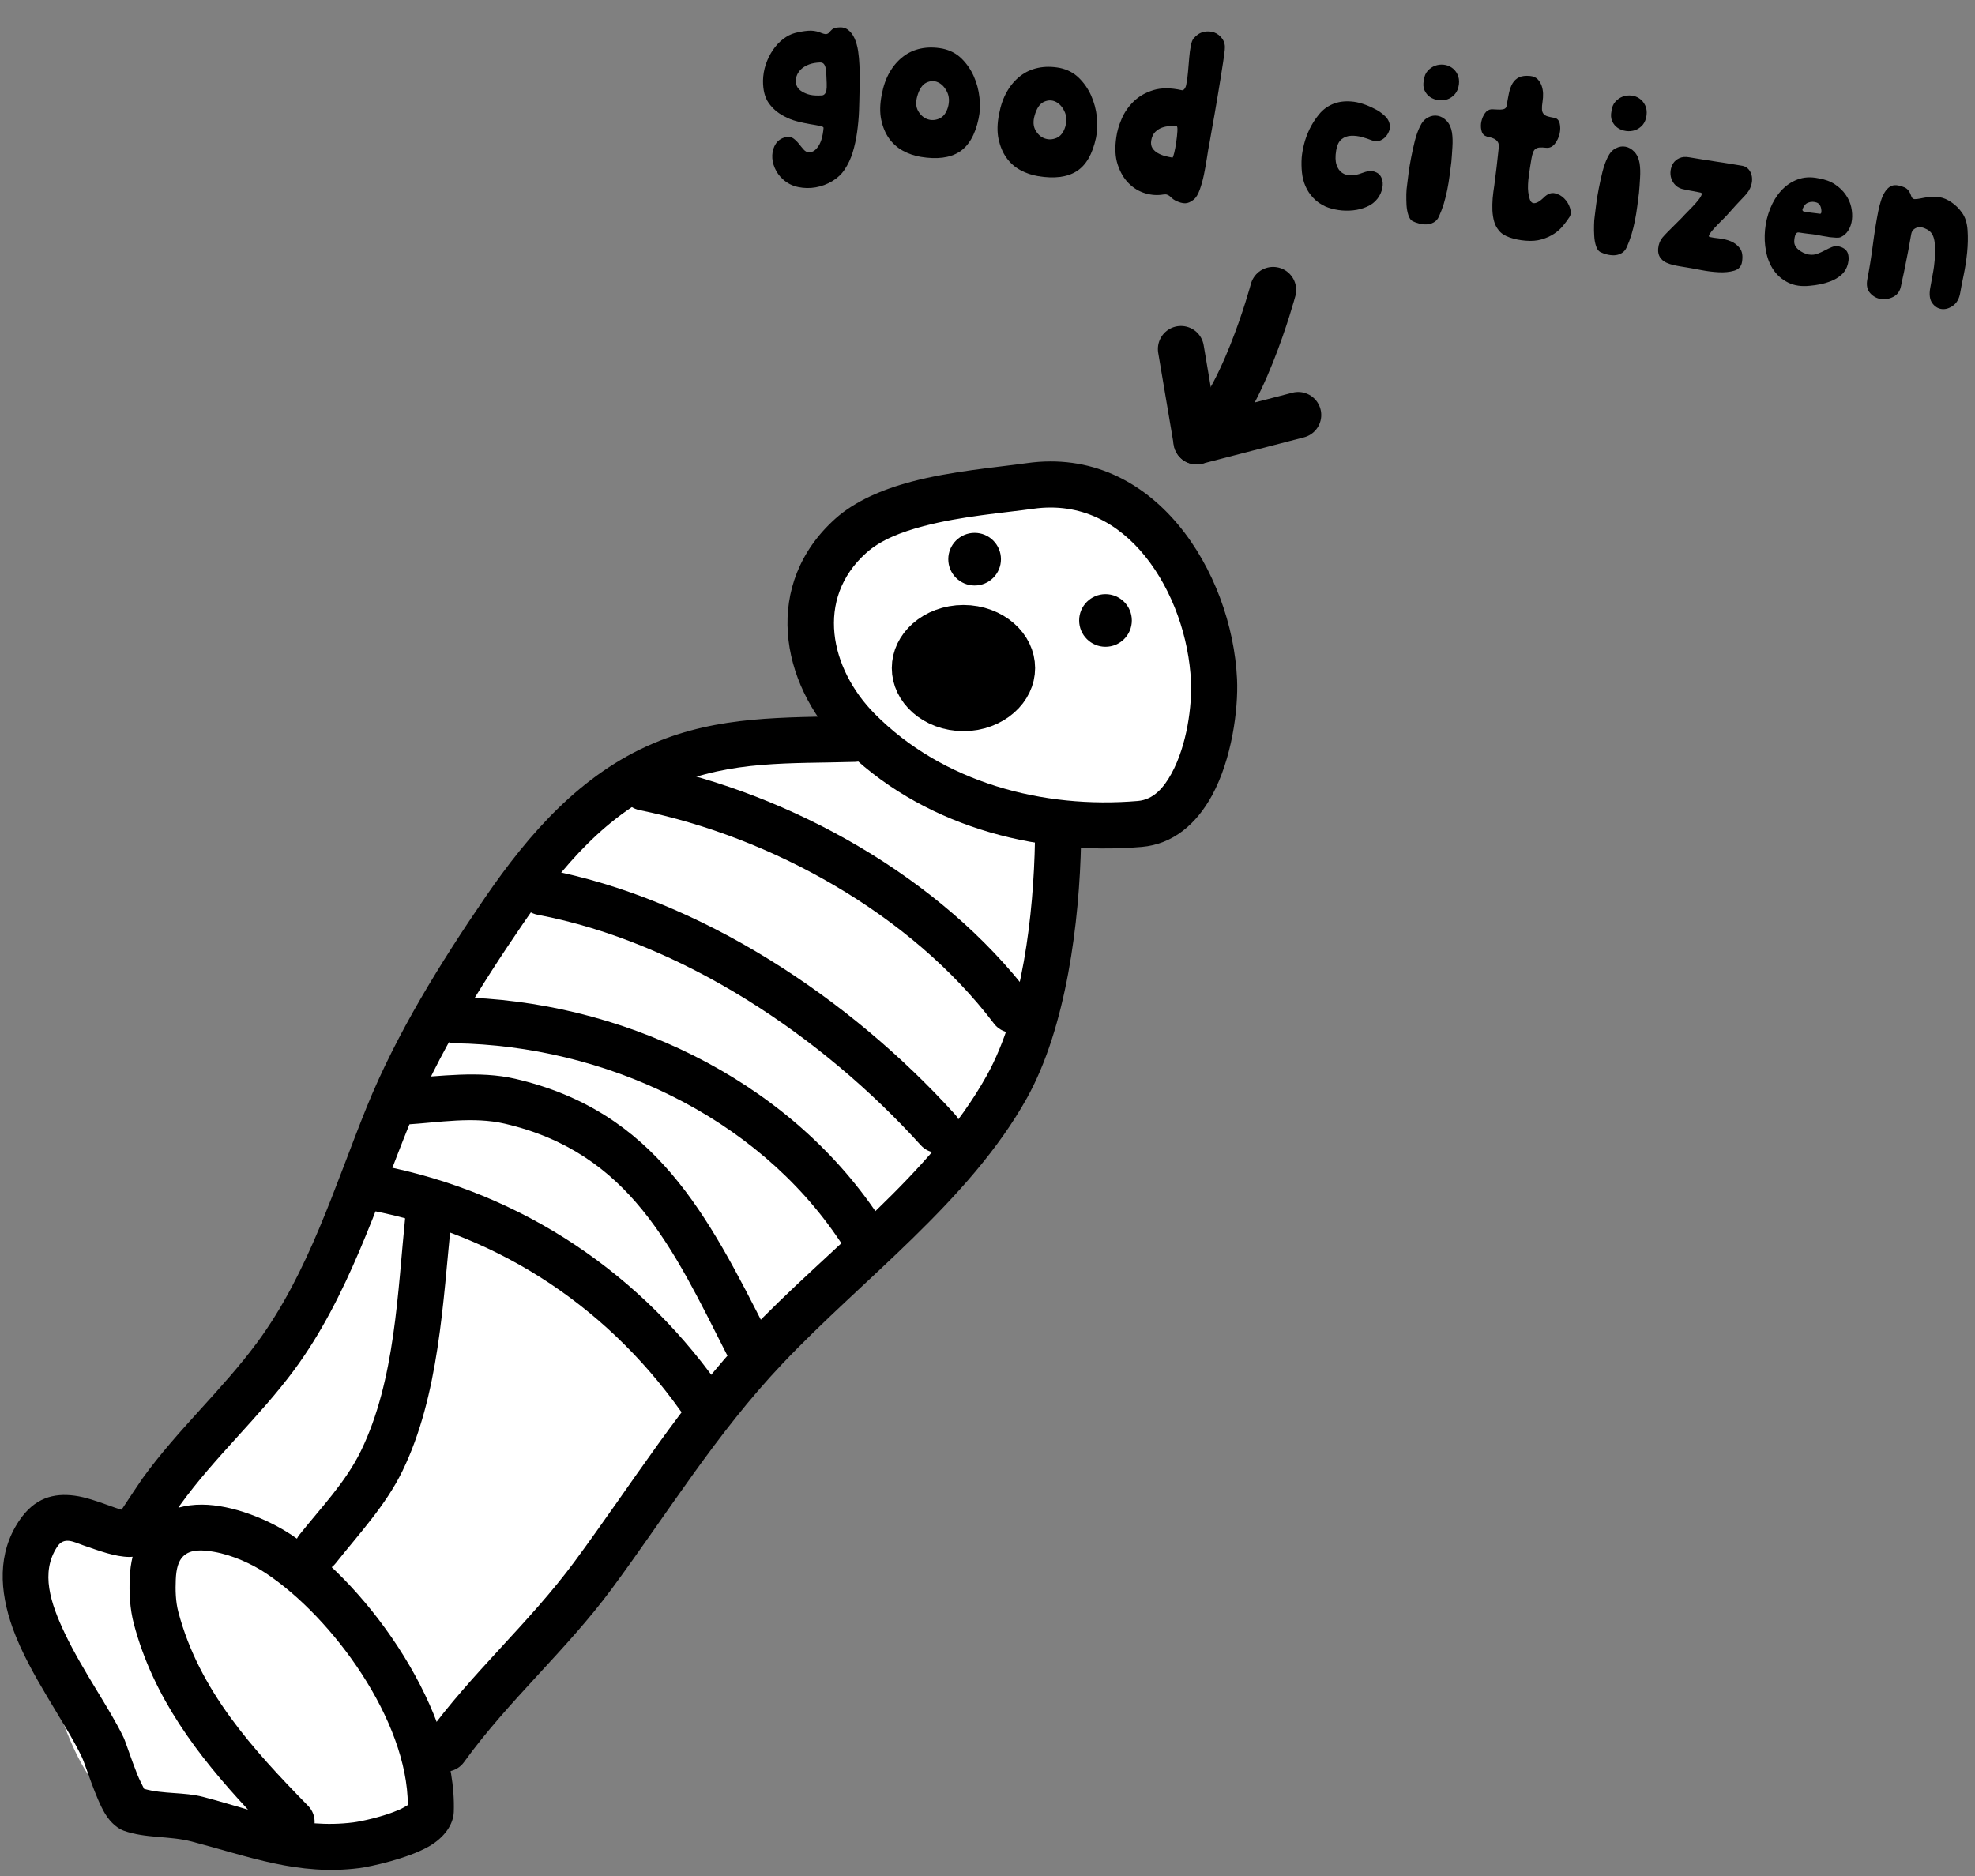 <svg id="ebCnSMikUD01" xmlns="http://www.w3.org/2000/svg" xmlns:xlink="http://www.w3.org/1999/xlink" viewBox="0 0 300 285" shape-rendering="geometricPrecision" text-rendering="geometricPrecision"><rect x="0" y="0" width="300" height="285" fill="#808080" stroke="none"/><style><![CDATA[#ebCnSMikUD014_ts {animation: ebCnSMikUD014_ts__ts 500ms linear infinite alternate-reverse forwards}@keyframes ebCnSMikUD014_ts__ts { 0% {transform: translate(1779.23px,2083.23px) scale(1,1);animation-timing-function: cubic-bezier(0.42,0,0.58,1)} 100% {transform: translate(1779.23px,2083.23px) scale(1.408,1.24)}} #ebCnSMikUD032_to {animation: ebCnSMikUD032_to__to 500ms linear infinite alternate-reverse forwards}@keyframes ebCnSMikUD032_to__to { 0% {transform: translate(1742.102px,1916.78px);animation-timing-function: cubic-bezier(0.42,0,0.58,1)} 100% {transform: translate(1745.201px,1921.905px)}} #ebCnSMikUD037_to {animation: ebCnSMikUD037_to__to 500ms linear infinite alternate-reverse forwards}@keyframes ebCnSMikUD037_to__to { 0% {transform: translate(1857.638px,1913.202px);animation-timing-function: cubic-bezier(0.42,0,0.58,1)} 100% {transform: translate(1855.805px,1915.759px)}} #ebCnSMikUD045_to {animation: ebCnSMikUD045_to__to 500ms linear infinite alternate-reverse forwards}@keyframes ebCnSMikUD045_to__to { 0% {transform: translate(95.207px,81.789px);animation-timing-function: cubic-bezier(0.42,0,0.58,1)} 100% {transform: translate(93.186px,85.789px)}}]]></style><g transform="translate(-1491.98-1897.95)" clip-rule="evenodd"><g transform="matrix(1.484 0 0 1-.005 0)" clip-rule="evenodd"><g transform="translate(-95.207-83.789)" clip-rule="evenodd"><g transform="matrix(.674 0 0 1 0.004 0)" clip-rule="evenodd"><path d="M1681.13,2262.32c0,0-20.73-2.78-31.13-7.32s-20.9-60.72,2-37.93c9.93-14.47,35.59-39.8,42.49-68.63c6.89-28.82,30.61-60.37,68.9-54.44-5.99-13.8-16.59-47.61,39.61-34c14.69,18.38,19.35,29.35,10,41-17.27,7.11-6.6.86-18,7-2.66,17.27-1.69,42.69-37,69.93-38.86,47.51-55.89,68.07-55.89,68.07s-3.35,18.25-20.98,16.32Z" clip-rule="evenodd" fill="#fff" fill-rule="evenodd" stroke-linecap="round" stroke-linejoin="round" stroke-miterlimit="1.5"/></g><g transform="matrix(.674 0 0 1 0.004 0)" clip-rule="evenodd"><path d="M1788.84,2052.1c-4.73.66-11.43,1.21-17.46,2.8-4.5,1.19-8.64,2.98-11.6,5.63-11,9.87-8.58,24.87.96,34.53c11.8,11.97,29.17,16.74,45.57,15.34c4.75-.41,8.31-3.48,10.68-7.84c2.98-5.48,4-13.01,3.79-17.65-.75-16.18-12.53-35.55-31.94-32.81Zm.98,6.93c7.26-1.03,12.97,2.23,16.98,7.19c4.29,5.31,6.69,12.53,6.98,19.01.17,3.67-.58,9.65-2.94,13.99-1.18,2.18-2.75,4-5.12,4.2-14.38,1.23-29.65-2.79-40-13.27-6.74-6.84-9.05-17.42-1.26-24.41c2.2-1.98,5.35-3.19,8.71-4.07c5.75-1.52,12.14-2.01,16.65-2.64Z" clip-rule="evenodd" fill-rule="evenodd" stroke-linecap="round" stroke-linejoin="round" stroke-miterlimit="1.5"/></g><g transform="matrix(.674 0 0 1 0.004 0)" clip-rule="evenodd"><circle r="4" transform="translate(1800.8 2076)" clip-rule="evenodd" fill-rule="evenodd" stroke-linecap="round" stroke-linejoin="round" stroke-miterlimit="1.5"/></g><g transform="matrix(.674 0 0 1-13.391-9.311)" clip-rule="evenodd"><circle r="4" transform="translate(1800.8 2076)" clip-rule="evenodd" fill-rule="evenodd" stroke-linecap="round" stroke-linejoin="round" stroke-miterlimit="1.5"/></g><g transform="matrix(.674 0 0 1 0.004 0)" clip-rule="evenodd"><g id="ebCnSMikUD014_ts" transform="translate(1779.23,2083.23) scale(1.408,1.24)"><circle r="4.229" transform="translate(0,0)" clip-rule="evenodd" fill-rule="evenodd" stroke="#000" stroke-width="7" stroke-linecap="round" stroke-linejoin="round" stroke-miterlimit="1.5"/></g></g><g transform="matrix(.674 0 0 1 0.004 0)" clip-rule="evenodd"><path d="M1651.38,2211.09c-.65-.17-1.31-.42-1.98-.66-1.74-.62-3.49-1.25-5.15-1.47-3.16-.42-6.1.29-8.48,3.88-3.22,4.86-2.98,10.52-.92,16.27c2.55,7.06,7.99,14.28,10.51,19.59.49,1.02,2.08,6.25,3.54,8.62.89,1.45,1.99,2.24,2.81,2.54c3.32,1.19,6.94.76,10.31,1.64c8.72,2.28,16.19,5.23,25.46,4.04c1.75-.23,7.3-1.44,10.51-3.26c2.52-1.43,3.78-3.46,3.84-5.27.53-15.08-12.56-34.06-24.66-42.1-3.54-2.35-8.97-4.57-13.57-4.59-1.27-.01-2.48.15-3.6.47.11-.17.2-.31.26-.4c5.25-7.29,12.02-13.34,17.36-20.57c8.16-11.07,12.37-24.67,17.47-37.27c4.33-10.69,10.8-21.06,17.31-30.57c5.85-8.54,12.72-16.74,22.44-20.86c9.21-3.9,18.11-3.35,27.91-3.64c1.93-.06,3.45-1.67,3.39-3.6s-1.67-3.45-3.6-3.4c-10.69.32-20.38-.07-30.43,4.2-10.97,4.65-18.88,13.71-25.48,23.34-6.79,9.92-13.51,20.75-18.03,31.91-4.88,12.06-8.8,25.14-16.61,35.73-5.36,7.26-12.14,13.33-17.41,20.64-.37.52-2.3,3.42-3.2,4.79Zm43.47,44.87c-.04-12.83-11.36-28.44-21.56-35.22-2.08-1.39-5.03-2.75-7.87-3.25-1.79-.31-3.55-.42-4.68.67-.74.72-1.06,1.89-1.13,3.53-.07,1.63-.03,3.36.39,4.95c3.17,11.95,11.25,20.79,19.7,29.44.72.73,1.05,1.7.99,2.66c1.89.14,3.84.12,5.89-.14c1.16-.15,4.48-.84,6.97-1.93.42-.18.96-.5,1.3-.71Zm-41.8-37.72c-.17.02-.33.03-.47.03-2.21-.02-4.64-.95-7-1.76-1.45-.51-2.93-1.38-3.97.2-2.59,3.9-1.03,8.58,1.16,13.19c2.76,5.78,6.84,11.44,8.91,15.79.33.69,1.15,3.29,2.09,5.63.3.74.78,1.69,1.03,2.18c2.93.83,6.06.46,8.99,1.23c2.34.61,4.58,1.3,6.79,1.93-7.66-8.24-14.38-17.04-17.34-28.23-.6-2.26-.73-4.73-.62-7.05.05-1.16.2-2.2.43-3.14Z" clip-rule="evenodd" fill-rule="evenodd" stroke-linecap="round" stroke-linejoin="round" stroke-miterlimit="1.5"/></g><g transform="matrix(.674 0 0 1 0.004 0)" clip-rule="evenodd"><path d="M1703.38,2249.44c6.76-9.37,15.57-17.03,22.43-26.32c8.63-11.7,15.84-23.54,25.91-34.19c12.17-12.87,28.44-24.74,37.14-40.36c6-10.77,8-26.84,8.23-38.98.03-1.93-1.51-3.53-3.44-3.56-1.93-.04-3.53,1.5-3.56,3.43-.21,11.11-1.85,25.85-7.34,35.71-8.43,15.12-24.33,26.49-36.12,38.95-10.27,10.86-17.65,22.91-26.46,34.85-6.86,9.31-15.69,16.98-22.47,26.38-1.13,1.56-.77,3.75.79,4.88c1.57,1.13,3.76.78,4.89-.79Z" clip-rule="evenodd" fill-rule="evenodd" stroke-linecap="round" stroke-linejoin="round" stroke-miterlimit="1.5"/></g><g transform="matrix(.674 0 0 1 0.004 0)" clip-rule="evenodd"><path d="M1683.88,2219.24c3.58-4.51,7.61-8.81,10.15-14.03c5.57-11.46,6.15-25.66,7.43-38.22.19-1.92-1.21-3.64-3.13-3.83-1.92-.2-3.64,1.2-3.84,3.12-1.2,11.77-1.54,25.13-6.76,35.87-2.31,4.76-6.07,8.63-9.34,12.74-1.2,1.52-.95,3.72.57,4.92c1.51,1.2,3.71.95,4.92-.57Z" clip-rule="evenodd" fill-rule="evenodd" stroke-linecap="round" stroke-linejoin="round" stroke-miterlimit="1.5"/></g><g transform="matrix(.674 0 0 1 0.004 0)" clip-rule="evenodd"><path d="M1687.38,2165.29c20,3.34,37.17,14.31,48.86,30.75c1.12,1.57,3.31,1.94,4.88.82s1.94-3.3.82-4.88c-12.78-17.96-31.55-29.95-53.4-33.59-1.91-.32-3.71.97-4.03,2.87-.32,1.91.97,3.71,2.87,4.03Z" clip-rule="evenodd" fill-rule="evenodd" stroke-linecap="round" stroke-linejoin="round" stroke-miterlimit="1.5"/></g><g transform="matrix(.674 0 0 1 0.004 0)" clip-rule="evenodd"><path d="M1694.7,2152.57c4.81-.3,10.08-1.24,14.88-.12c18.99,4.42,25.53,18.93,33.68,35c.87,1.72,2.98,2.41,4.7,1.54c1.72-.88,2.41-2.99,1.54-4.71-9.13-18.01-17.05-33.7-38.33-38.65-5.46-1.27-11.44-.38-16.9-.05-1.93.12-3.4,1.78-3.28,3.71s1.78,3.39,3.71,3.28Z" clip-rule="evenodd" fill-rule="evenodd" stroke-linecap="round" stroke-linejoin="round" stroke-miterlimit="1.5"/></g><g transform="matrix(.674 0 0 1 0.004 0)" clip-rule="evenodd"><path d="M1702.05,2140.23c22.43.37,45.65,10.9,58.43,30.07c1.07,1.6,3.25,2.04,4.86.97c1.6-1.07,2.04-3.25.97-4.86-14.05-21.06-39.5-32.77-64.15-33.17-1.93-.04-3.52,1.51-3.55,3.44s1.51,3.52,3.44,3.55Z" clip-rule="evenodd" fill-rule="evenodd" stroke-linecap="round" stroke-linejoin="round" stroke-miterlimit="1.5"/></g><g transform="matrix(.674 0 0 1 0.004 0)" clip-rule="evenodd"><path d="M1714.53,2120.7c21.96,4.17,43.27,18.5,58.21,35.01c1.29,1.44,3.51,1.55,4.94.25c1.43-1.29,1.54-3.51.25-4.94-15.92-17.6-38.69-32.76-62.09-37.2-1.9-.36-3.73.89-4.09,2.78-.37,1.9.88,3.74,2.78,4.1Z" clip-rule="evenodd" fill-rule="evenodd" stroke-linecap="round" stroke-linejoin="round" stroke-miterlimit="1.5"/></g><g transform="matrix(.674 0 0 1 0.004 0)" clip-rule="evenodd"><path d="M1730.03,2104.81c19.98,4.06,41.17,15.73,53.84,32.44c1.17,1.54,3.37,1.84,4.91.67c1.54-1.16,1.84-3.36.67-4.9-13.67-18.03-36.48-30.69-58.02-35.07-1.89-.38-3.74.84-4.13,2.73-.38,1.9.84,3.75,2.73,4.13Z" clip-rule="evenodd" fill-rule="evenodd" stroke-linecap="round" stroke-linejoin="round" stroke-miterlimit="1.5"/></g><g transform="matrix(.598 0.146-.098 0.887 346.34 38.385)" clip-rule="evenodd"><g id="ebCnSMikUD032_to" transform="translate(1745.201,1921.905)"><g transform="translate(-1742.102,-1916.78)"><path d="M1708.08,1909.79c.68-.3,1.37-.54,2.07-.72s1.38-.2,2.04-.06c.57.13.95.17,1.15.1.19-.07.33-.18.43-.35.09-.16.22-.35.37-.55.15-.21.47-.38.96-.52.66-.19,1.24-.15,1.75.13.51.27.94.69,1.31,1.25s.68,1.23.93,1.99c.24.77.45,1.55.61,2.34.17.8.31,1.57.42,2.3.1.74.2,1.36.28,1.85.17,1.12.32,2.29.48,3.49.15,1.21.23,2.41.26,3.6s-.03,2.35-.18,3.47-.45,2.16-.89,3.12c-.38.85-.96,1.6-1.74,2.26s-1.65,1.15-2.59,1.48-1.92.47-2.92.43-1.92-.33-2.77-.88c-.68-.44-1.24-1-1.66-1.67-.43-.67-.68-1.36-.76-2.07s.01-1.38.28-1.99c.28-.62.77-1.08,1.48-1.38.47-.19.89-.19,1.28,0c.38.19.74.44,1.07.74.32.3.65.58.96.84.32.26.64.37.97.31.46-.08.82-.31,1.08-.7.26-.38.45-.81.56-1.29s.16-.95.16-1.42-.01-.82-.04-1.07c-.03-.13-.26-.21-.7-.22-.43-.02-.99-.02-1.66-.02s-1.41-.04-2.22-.11-1.59-.24-2.36-.51c-1.15-.38-2.11-.98-2.9-1.79-.78-.8-1.29-1.99-1.54-3.55-.13-.93-.13-1.86.02-2.79.16-.93.42-1.8.79-2.59.37-.8.83-1.49,1.39-2.1.56-.6,1.17-1.05,1.83-1.35Zm5.67,9.78c.19-.03.37-.07.53-.11.17-.04.3-.13.41-.29.11-.15.17-.36.19-.65.01-.29-.04-.71-.15-1.25-.11-.47-.2-.92-.28-1.34-.09-.42-.18-.79-.29-1.09s-.26-.53-.43-.68c-.18-.15-.41-.19-.68-.14-.68.14-1.27.34-1.75.62-.47.27-.86.59-1.15.94-.28.36-.48.73-.57,1.11-.1.38-.12.75-.06,1.11.02.25.13.51.31.78.17.27.43.5.78.68.34.17.77.31,1.29.39s1.14.05,1.85-.08Z" clip-rule="evenodd" stroke-linecap="round" stroke-linejoin="round" stroke-miterlimit="1.5"/><path d="M1724.22,1917.72c.03-1.48.26-2.8.7-3.97.44-1.16,1.04-2.15,1.81-2.97.77-.83,1.68-1.44,2.75-1.85s2.27-.61,3.62-.58c1.28.06,2.43.43,3.43,1.13.99.7,1.84,1.57,2.52,2.61.69,1.04,1.2,2.18,1.54,3.41s.49,2.41.43,3.53c-.13,2.82-.91,4.85-2.32,6.1s-3.5,1.87-6.26,1.87c-1.1,0-2.15-.18-3.16-.53-1.02-.36-1.9-.92-2.66-1.69-.75-.76-1.35-1.73-1.8-2.89-.45-1.17-.65-2.56-.6-4.17Zm5.96-.7c-.11,1.01.08,1.82.57,2.42.5.6,1.08.97,1.75,1.09s1.32-.01,1.95-.41s1.01-1.1,1.15-2.12c.11-1.01-.08-1.87-.57-2.56-.5-.7-1.08-1.15-1.75-1.34s-1.32-.07-1.95.37-1.01,1.29-1.15,2.55Z" clip-rule="evenodd" stroke-linecap="round" stroke-linejoin="round" stroke-miterlimit="1.5"/><path d="M1744.31,1917.72c.03-1.48.26-2.8.7-3.97.43-1.16,1.04-2.15,1.8-2.97.77-.83,1.69-1.44,2.76-1.85c1.06-.41,2.27-.61,3.61-.58c1.29.06,2.43.43,3.43,1.13s1.84,1.57,2.53,2.61c.68,1.04,1.2,2.18,1.54,3.41s.48,2.41.43,3.53c-.14,2.82-.91,4.85-2.32,6.1s-3.5,1.87-6.27,1.87c-1.09,0-2.15-.18-3.16-.53-1.01-.36-1.89-.92-2.65-1.69-.75-.76-1.35-1.73-1.81-2.89-.45-1.17-.65-2.56-.59-4.17Zm5.96-.7c-.12,1.01.08,1.82.57,2.42s1.07.97,1.75,1.09c.67.12,1.32-.01,1.95-.41s1.01-1.1,1.15-2.12c.11-1.01-.08-1.87-.58-2.56-.49-.7-1.07-1.15-1.74-1.34-.68-.19-1.32-.07-1.96.37-.62.44-1.01,1.29-1.14,2.55Z" clip-rule="evenodd" stroke-linecap="round" stroke-linejoin="round" stroke-miterlimit="1.5"/><path d="M1774.66,1899.77c.39-.66.88-1.11,1.48-1.36.61-.25,1.2-.31,1.79-.21.59.12,1.1.4,1.54.85s.67,1.05.7,1.78c.03.53.05,1.21.06,2.06s.02,1.77.02,2.77v3.14c0,1.1-.01,2.15-.02,3.14-.01,1-.03,1.92-.04,2.74-.02.82-.02,1.48-.02,1.97-.03.74-.04,1.61-.02,2.61.01,1,0,1.98-.04,2.93-.04.96-.14,1.85-.29,2.65-.15.81-.39,1.41-.72,1.79-.44.49-.88.78-1.33.86-.46.09-1.04.02-1.75-.2-.25-.09-.44-.18-.6-.29-.15-.11-.3-.2-.45-.29-.15-.08-.31-.13-.47-.16s-.37,0-.62.08c-.96.33-1.98.43-3.06.29s-2.08-.54-3.01-1.21c-.94-.67-1.72-1.61-2.35-2.82-.63-1.2-.95-2.71-.98-4.52-.03-.98.1-2.06.39-3.22.28-1.16.8-2.25,1.54-3.25s1.73-1.8,2.98-2.42c1.24-.61,2.81-.87,4.7-.76.16.03.31-.07.43-.29s.18-.48.18-.78c.03-.68.01-1.43-.06-2.24-.06-.8-.13-1.58-.18-2.32-.06-.74-.08-1.41-.06-2.01.01-.6.1-1.04.26-1.31Zm-.28,20.45c.08,0,.14-.28.18-.84s.06-1.18.04-1.85c-.01-.67-.04-1.28-.1-1.83-.06-.54-.14-.82-.25-.82-.33.03-.71.09-1.15.17s-.85.23-1.25.45-.74.53-1.03.92c-.28.4-.43.91-.43,1.54c0,.52.14.93.41,1.23.28.31.62.53,1.03.68s.84.25,1.29.29c.46.04.87.06,1.26.06Z" clip-rule="evenodd" stroke-linecap="round" stroke-linejoin="round" stroke-miterlimit="1.5"/></g></g><g id="ebCnSMikUD037_to" transform="translate(1855.805,1915.759)"><g transform="translate(-1857.638,-1913.202)"><path d="M1811.88,1909.17c.66.22,1.27.53,1.83.93.56.39.91.95,1.05,1.66.02.25-.01.54-.11.88-.09.35-.25.67-.47.97s-.51.54-.86.72c-.36.18-.78.21-1.28.1-.49-.11-1.06-.2-1.7-.27-.64-.06-1.26-.04-1.85.09-.59.12-1.08.4-1.48.84-.39.44-.59,1.11-.59,2.01c0,1.01.15,1.81.45,2.38.3.58.68.97,1.15,1.19.46.22.99.28,1.58.17s1.16-.33,1.71-.66c.82-.49,1.51-.69,2.09-.59.58.09,1.01.36,1.31.82.31.45.45,1,.43,1.66-.01.66-.18,1.3-.51,1.93-.35.66-.87,1.21-1.54,1.64-.67.44-1.41.77-2.22.99-.8.22-1.62.34-2.44.35s-1.57-.06-2.26-.23c-.88-.24-1.64-.61-2.28-1.11-.64-.49-1.18-1.06-1.6-1.72-.43-.66-.75-1.39-.97-2.2s-.37-1.63-.45-2.48c-.05-.61-.05-1.35.02-2.24s.24-1.8.51-2.73c.28-.93.66-1.83,1.16-2.69.49-.87,1.15-1.56,1.99-2.1.83-.53,1.85-.86,3.06-.96c1.2-.11,2.63.1,4.27.65Z" clip-rule="evenodd" stroke-linecap="round" stroke-linejoin="round" stroke-miterlimit="1.5"/><path d="M1825.93,1915.87c.02.71.05,1.48.08,2.3s.03,1.64,0,2.46-.1,1.64-.2,2.45c-.12.8-.27,1.55-.46,2.24-.13.49-.37.86-.72,1.12-.34.27-.72.44-1.13.52s-.83.1-1.27.06-.82-.12-1.15-.22c-.33-.12-.61-.41-.86-.89s-.44-1.02-.58-1.62c-.13-.6-.24-1.21-.33-1.81-.08-.6-.12-1.09-.12-1.48-.03-.49-.05-1.17-.08-2.03s-.03-1.78,0-2.75.08-1.94.16-2.9c.09-.96.24-1.79.46-2.5.21-.77.58-1.35,1.08-1.73.51-.38,1.04-.57,1.61-.55.56.01,1.1.22,1.62.61.52.4.92.99,1.19,1.79.22.68.38,1.48.47,2.4.1.92.17,1.76.23,2.53Zm-.86-13.15c.02.69-.11,1.26-.4,1.73-.28.46-.65.82-1.1,1.07-.46.24-.95.37-1.48.39-.54.01-1.03-.08-1.48-.29s-.82-.53-1.11-.97c-.29-.43-.42-1-.39-1.68-.03-.66.1-1.21.39-1.66s.65-.8,1.09-1.05.91-.38,1.42-.41c.5-.03.97.06,1.41.27.44.2.82.52,1.13.96.32.44.49.99.52,1.64Z" clip-rule="evenodd" stroke-linecap="round" stroke-linejoin="round" stroke-miterlimit="1.5"/><path d="M1840.47,1926.96c-.96.08-1.88.05-2.75-.1-.88-.15-1.55-.45-2.02-.89-.43-.38-.78-.84-1.02-1.37-.25-.54-.44-1.13-.58-1.77-.13-.64-.23-1.32-.29-2.03-.05-.71-.08-1.44-.08-2.18-.03-1.01-.07-2.07-.12-3.18-.06-1.11-.11-2.19-.17-3.23-.02-.44-.13-.76-.32-.96-.2-.21-.43-.35-.7-.43-.28-.09-.56-.13-.84-.13-.29,0-.54-.04-.76-.12-.33-.11-.59-.39-.76-.84-.18-.45-.26-.94-.23-1.46s.15-1.01.37-1.46.55-.73.99-.84c.19-.03.42-.06.69-.08.28-.03.54-.06.8-.11.26-.04.48-.12.66-.24.18-.13.27-.31.27-.56c0-.76.01-1.48.04-2.15s.14-1.26.33-1.75.5-.89.92-1.19c.43-.3,1.04-.48,1.83-.53.52-.03.95.08,1.3.32.34.25.62.57.84.95s.37.81.47,1.27c.09.47.14.92.14,1.36c0,.55.04.98.11,1.31.06.33.19.58.39.74.19.17.43.27.74.31.3.04.68.06,1.15.06.49,0,.84.26,1.06.78s.31,1.1.27,1.75c-.04.64-.22,1.24-.53,1.81-.32.56-.76.85-1.34.88-.46.02-.83.07-1.11.14-.27.07-.48.19-.63.35-.16.17-.26.39-.31.68-.06.29-.09.68-.09,1.17v1.33c0,.48.01.97.03,1.46.01.5.04.98.1,1.46.05.48.14.91.25,1.3.13.46.28.84.45,1.14.16.31.35.48.57.54.22.05.47-.02.76-.21s.63-.54,1.01-1.07c.49-.65,1.05-.97,1.66-.94.62.03,1.19.23,1.71.6s.93.84,1.23,1.43.36,1.11.16,1.54c-.22.5-.49,1.03-.82,1.61-.33.57-.76,1.11-1.29,1.6-.54.49-1.17.92-1.91,1.27-.74.36-1.62.58-2.63.66Z" clip-rule="evenodd" stroke-linecap="round" stroke-linejoin="round" stroke-miterlimit="1.5"/><path d="M1858.05,1915.87c.03.71.05,1.48.08,2.3s.03,1.64,0,2.46-.09,1.64-.2,2.45c-.11.8-.26,1.55-.45,2.24-.14.49-.38.86-.72,1.12-.35.27-.72.44-1.13.52s-.84.1-1.28.06-.82-.12-1.15-.22c-.33-.12-.61-.41-.86-.89s-.44-1.02-.57-1.62c-.14-.6-.25-1.21-.33-1.81-.09-.6-.13-1.09-.13-1.48-.02-.49-.05-1.17-.08-2.03s-.03-1.78,0-2.75.08-1.94.16-2.9c.09-.96.24-1.79.46-2.5.22-.77.58-1.35,1.09-1.73.5-.38,1.04-.57,1.6-.55.56.01,1.1.22,1.62.61.52.4.92.99,1.19,1.79.22.68.38,1.48.47,2.4.1.92.18,1.76.23,2.53Zm-.86-13.15c.02.69-.11,1.26-.39,1.73-.29.46-.66.82-1.11,1.07-.45.24-.95.37-1.48.39-.54.01-1.03-.08-1.48-.29s-.82-.53-1.11-.97c-.29-.43-.42-1-.39-1.68-.03-.66.1-1.21.39-1.66s.65-.8,1.09-1.05.91-.38,1.42-.41c.5-.03.98.06,1.41.27.44.2.82.52,1.13.96.32.44.49.99.52,1.64Z" clip-rule="evenodd" stroke-linecap="round" stroke-linejoin="round" stroke-miterlimit="1.5"/><path d="M1877.11,1924.58c0,.76-.36,1.32-1.07,1.66s-1.55.57-2.52.68c-.98.11-1.98.15-3,.12-1.03-.03-1.86-.04-2.49-.04h-1.07c-.41,0-.82-.01-1.23-.04s-.8-.09-1.17-.19c-.37-.09-.69-.25-.96-.47-.5-.38-.77-.94-.83-1.68-.05-.74.09-1.38.41-1.93.2-.33.44-.69.72-1.09.29-.4.58-.8.87-1.21.28-.41.56-.8.84-1.17.27-.37.49-.69.66-.97.1-.16.32-.46.63-.9.32-.44.63-.9.93-1.38s.52-.9.65-1.27c.14-.37.07-.56-.2-.56-.14,0-.32,0-.56-.02-.23-.01-.48-.02-.76-.02-.27,0-.54,0-.8-.02-.26-.01-.47-.02-.63-.02-.61,0-1.11-.14-1.52-.41s-.73-.62-.95-1.03-.33-.85-.35-1.33c-.01-.48.07-.92.25-1.32.18-.39.47-.73.88-1c.41-.28.93-.41,1.56-.41h2.28c.81,0,1.62-.01,2.43-.02.8-.02,1.59-.02,2.36-.02h2.05c.44,0,.83.14,1.17.43.34.28.59.66.74,1.13.15.46.19.98.1,1.56-.08.57-.33,1.16-.73,1.76-.44.63-.85,1.24-1.22,1.81-.37.58-.77,1.21-1.21,1.89-.19.3-.46.69-.8,1.15-.34.47-.66.92-.96,1.38-.31.45-.52.84-.66,1.17s-.1.49.12.49c.38.03.92.02,1.6-.02.69-.04,1.36.01,2.02.16.65.16,1.22.46,1.7.93.48.46.72,1.2.72,2.22Z" clip-rule="evenodd" stroke-linecap="round" stroke-linejoin="round" stroke-miterlimit="1.5"/><path d="M1887.58,1908.52c1.1,0,2.06.18,2.88.55s1.51.84,2.07,1.42c.57.57.99,1.22,1.28,1.93.28.71.44,1.41.47,2.09.03.69-.08,1.31-.31,1.87s-.59,1.01-1.09,1.34c-.16.11-.41.18-.74.22s-.69.07-1.08.09c-.4.01-.81.01-1.24,0-.42-.02-.81-.03-1.17-.03-.33,0-.74.02-1.23.05-.49.02-1.04.04-1.64.04-.25,0-.41.14-.5.43-.08.29-.09.66-.04,1.13.06.54.37.98.93,1.31s1.17.51,1.82.54c.55,0,1.03-.12,1.44-.35.41-.24.8-.5,1.17-.78.37-.29.74-.54,1.09-.76.36-.22.75-.32,1.19-.29.88.08,1.45.44,1.71,1.07s.3,1.34.14,2.13c-.14.6-.4,1.13-.8,1.58-.4.46-.86.85-1.4,1.18-.53.32-1.1.6-1.7.84-.6.23-1.18.41-1.73.55-1.39.39-2.63.41-3.71.08-1.09-.33-2.01-.89-2.78-1.68-.76-.79-1.36-1.77-1.78-2.92-.43-1.15-.68-2.34-.76-3.57-.09-1.23.01-2.46.28-3.7.28-1.23.72-2.32,1.34-3.28s1.42-1.73,2.4-2.3c.99-.58,2.15-.84,3.49-.78Zm1.2,5.87c.19,0,.24-.19.16-.55-.08-.37-.22-.67-.41-.89-.14-.16-.32-.27-.56-.33-.23-.05-.47-.06-.74-.02-.26.04-.5.13-.73.27-.24.14-.41.33-.52.57-.08.17-.15.35-.2.54-.06.19-.03.33.08.41.03.05.18.08.47.08s.6,0,.93-.02c.32-.01.64-.03.94-.04s.49-.02.58-.02Z" clip-rule="evenodd" stroke-linecap="round" stroke-linejoin="round" stroke-miterlimit="1.5"/><path d="M1912.43,1910.32c.66.66,1.13,1.58,1.4,2.76.28,1.17.45,2.41.54,3.71.08,1.3.09,2.58.04,3.82-.06,1.25-.09,2.27-.09,3.06c0,1.02-.27,1.8-.82,2.37-.55.56-1.14.86-1.78.9-.65.04-1.24-.2-1.77-.72s-.79-1.37-.76-2.55c0-.55.01-1.28.04-2.22.03-.93,0-1.87-.08-2.83s-.25-1.85-.49-2.67c-.25-.82-.63-1.38-1.15-1.68-.31-.17-.63-.28-.97-.35s-.66-.06-.94.02c-.29.08-.54.24-.74.47-.21.23-.31.54-.31.92c0,.83-.02,1.72-.04,2.67-.03.96-.06,1.87-.09,2.72-.02.84-.06,1.59-.1,2.23-.04.65-.06,1.08-.06,1.3-.03.85-.35,1.5-.96,1.97-.62.46-1.29.7-2.02.72-.72.01-1.38-.22-1.97-.7s-.87-1.22-.84-2.24c.05-1.86.05-3.81-.02-5.85s-.08-3.97-.02-5.77c.02-.63.08-1.24.16-1.81.08-.58.21-1.08.39-1.52s.41-.79.7-1.07c.29-.27.65-.42,1.09-.45.38-.03.84.02,1.37.14.54.13.98.53,1.34,1.21.16.33.37.49.62.48.24-.02.56-.1.94-.25s.84-.31,1.38-.49c.53-.18,1.15-.27,1.87-.27.65,0,1.35.17,2.09.52.74.34,1.43.82,2.05,1.45Z" clip-rule="evenodd" stroke-linecap="round" stroke-linejoin="round" stroke-miterlimit="1.5"/></g></g></g><g id="ebCnSMikUD045_to" transform="translate(93.186,85.789)"><g transform="translate(0,0)" clip-rule="evenodd"><g transform="matrix(.674 0 0 1 0.004 0)" clip-rule="evenodd"><path d="M1688,1940c0,0-4.86,18.21-11.63,23" clip-rule="evenodd" fill="none" fill-rule="evenodd" stroke="#000" stroke-width="7" stroke-linecap="round" stroke-linejoin="round" stroke-miterlimit="1.5"/></g><g transform="matrix(.674 0 0 1 0.004 0)" clip-rule="evenodd"><path d="M1674,1948.97l2.37,14.03l15.44-4" clip-rule="evenodd" fill="none" fill-rule="evenodd" stroke="#000" stroke-width="7" stroke-linecap="round" stroke-linejoin="round" stroke-miterlimit="1.5"/></g></g></g></g></g></g></svg>